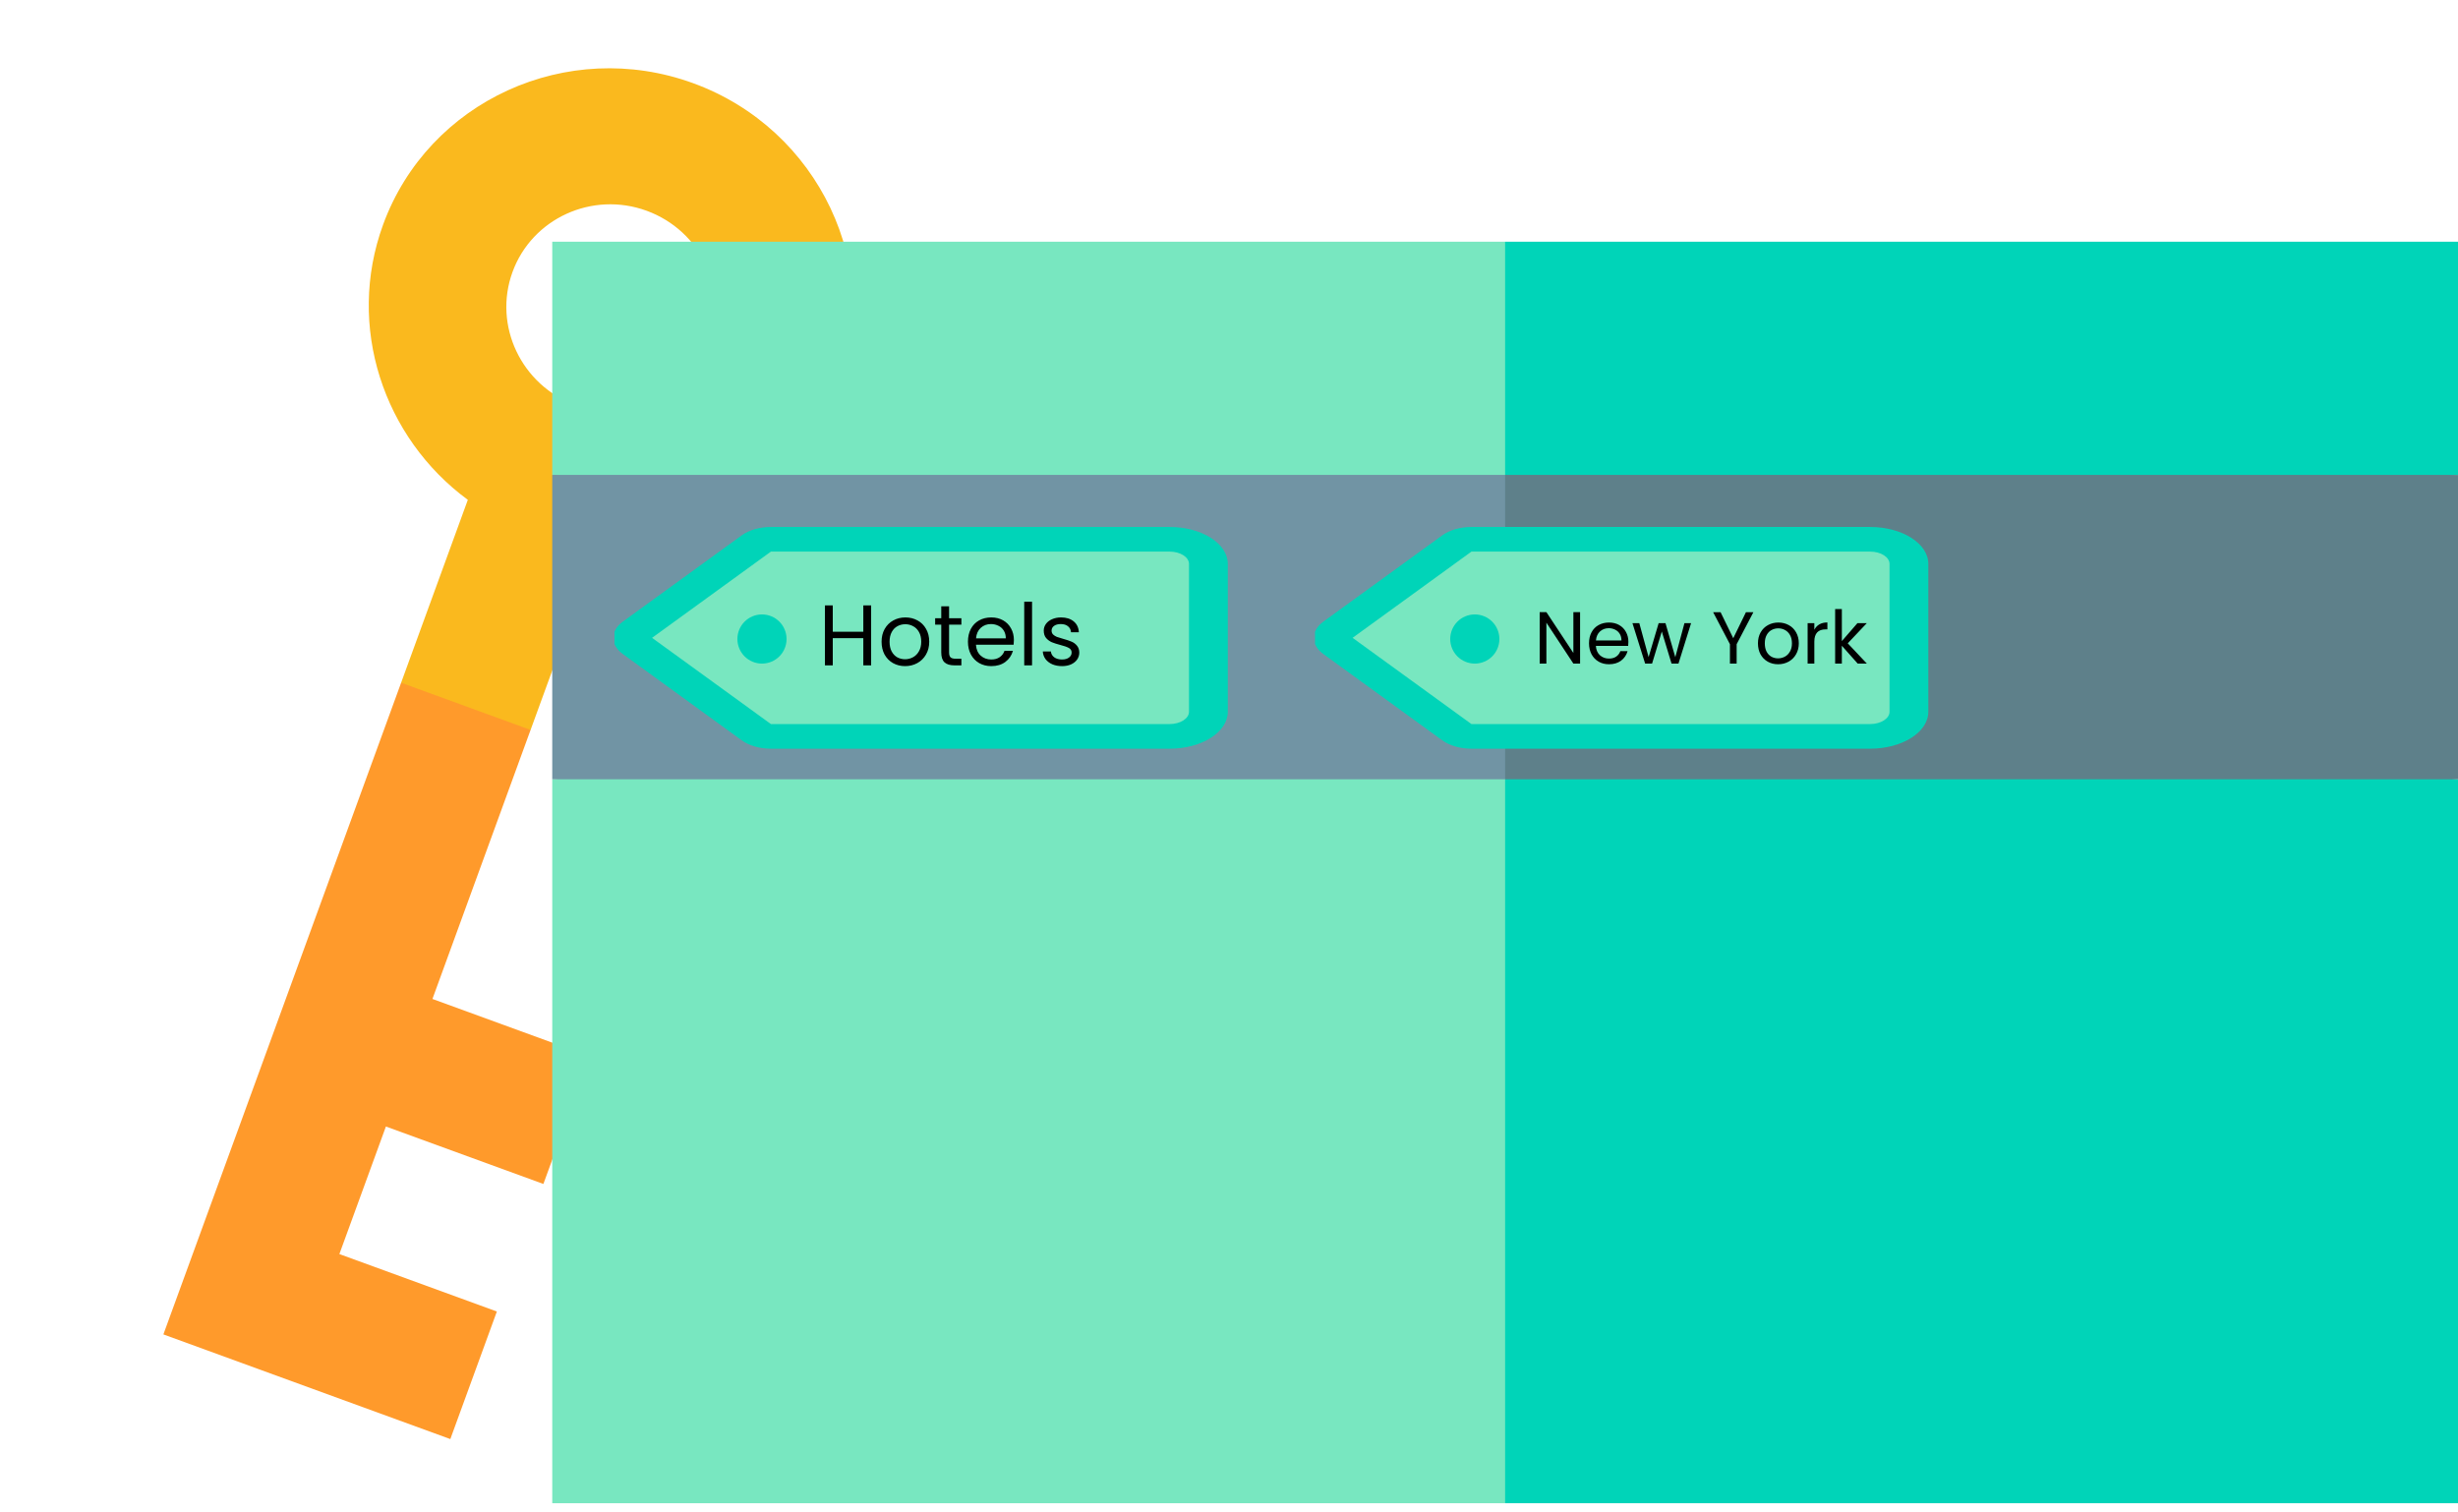 <svg width="200" height="123" viewBox="0 0 200 123" fill="none" xmlns="http://www.w3.org/2000/svg">
<g id="hotel">
<g id="KEY">
<g id="Group">
<path id="Vector" d="M38.066 40.674C31.208 35.631 28.147 26.572 31.168 18.29C34.847 8.205 46.166 3.037 56.401 6.77C66.635 10.503 71.969 21.745 68.29 31.83C65.269 40.113 57.095 45.074 48.6 44.517L43.172 59.399L35.011 63.53L32.638 55.557L38.066 40.674L38.066 40.674ZM57.757 27.988C59.347 23.627 57.041 18.765 52.614 17.15C48.188 15.536 43.293 17.771 41.702 22.132C40.111 26.494 42.418 31.356 46.844 32.97C51.27 34.585 56.165 32.35 57.757 27.988V27.988Z" fill="#FAB91E"/>
</g>
<path id="Vector_2" d="M32.638 55.557L43.171 59.399L35.186 81.291L48 85.966L44.214 96.345L31.4 91.671L27.614 102.051L40.428 106.725L36.642 117.105L13.294 108.588L32.638 55.557Z" fill="#FF9A2B"/>
</g>
<g id="Group_2">
<g id="Group_3">
<g id="Group_4">
<path id="Vector_3" d="M44.935 63.415V122.324H122.467L135.896 92.552L122.467 54.917L121.785 54.842L44.935 63.415Z" fill="#78E7C0"/>
<path id="Vector_4" d="M44.935 19.671V38.647L122.468 46.77L132.977 30.756L122.468 19.671H44.935Z" fill="#78E7C0"/>
<path id="Vector_5" d="M200 38.647V19.671H122.467V46.77L122.88 46.814L200 38.647Z" fill="#00D4B8"/>
</g>
<path id="Vector_6" d="M200 122.324V63.415L122.467 54.917V122.324H200Z" fill="#00D4B8"/>
<g id="Group_5">
<path id="Vector_7" d="M44.935 38.646V63.415H122.467L132.977 49.733L122.467 38.646H44.935Z" fill="#7194A4"/>
</g>
<path id="Vector_8" d="M122.467 38.646H200V63.415H122.467V38.646Z" fill="#5E808A"/>
</g>
</g>
<g id="tag 2" clip-path="url(#clip0)">
<path id="Vector_9" d="M152.166 43.885H119.727C119.272 43.885 118.839 44.009 118.538 44.227L108.868 51.244C108.346 51.622 108.346 52.187 108.868 52.565L118.538 59.582C118.838 59.8 119.272 59.924 119.727 59.924H152.166C153.91 59.924 155.324 59.026 155.324 57.919V45.89C155.324 44.783 153.91 43.885 152.166 43.885Z" fill="#78E7C0"/>
<circle id="Ellipse 2" cx="120" cy="52" r="2" fill="#00D4B8"/>
<path id="Vector_10" d="M152.166 60.926H119.727C118.816 60.926 117.949 60.677 117.349 60.242L107.679 53.224C106.643 52.467 106.643 51.342 107.679 50.584L117.349 43.567C117.949 43.132 118.816 42.882 119.727 42.882H152.166C154.782 42.882 156.902 44.229 156.902 45.889V57.919C156.902 59.58 154.782 60.926 152.166 60.926V60.926ZM119.727 44.887L110.057 51.904L119.727 58.921H152.166C153.038 58.921 153.745 58.472 153.745 57.919V45.89C153.745 45.336 153.038 44.887 152.166 44.887H119.727Z" fill="#00D4B8"/>
<path id="New York" d="M128.567 54H128.021L125.825 50.67V54H125.279V49.812H125.825L128.021 53.136V49.812H128.567V54ZM132.497 52.23C132.497 52.334 132.491 52.444 132.479 52.56H129.851C129.871 52.884 129.981 53.138 130.181 53.322C130.385 53.502 130.631 53.592 130.919 53.592C131.155 53.592 131.351 53.538 131.507 53.43C131.667 53.318 131.779 53.17 131.843 52.986H132.431C132.343 53.302 132.167 53.56 131.903 53.76C131.639 53.956 131.311 54.054 130.919 54.054C130.607 54.054 130.327 53.984 130.079 53.844C129.835 53.704 129.643 53.506 129.503 53.25C129.363 52.99 129.293 52.69 129.293 52.35C129.293 52.01 129.361 51.712 129.497 51.456C129.633 51.2 129.823 51.004 130.067 50.868C130.315 50.728 130.599 50.658 130.919 50.658C131.231 50.658 131.507 50.726 131.747 50.862C131.987 50.998 132.171 51.186 132.299 51.426C132.431 51.662 132.497 51.93 132.497 52.23ZM131.933 52.116C131.933 51.908 131.887 51.73 131.795 51.582C131.703 51.43 131.577 51.316 131.417 51.24C131.261 51.16 131.087 51.12 130.895 51.12C130.619 51.12 130.383 51.208 130.187 51.384C129.995 51.56 129.885 51.804 129.857 52.116H131.933ZM137.598 50.712L136.572 54H136.008L135.216 51.39L134.424 54H133.86L132.828 50.712H133.386L134.142 53.472L134.958 50.712H135.516L136.314 53.478L137.058 50.712H137.598ZM142.668 49.818L141.306 52.422V54H140.76V52.422L139.392 49.818H139.998L141.03 51.936L142.062 49.818H142.668ZM144.677 54.054C144.369 54.054 144.089 53.984 143.837 53.844C143.589 53.704 143.393 53.506 143.249 53.25C143.109 52.99 143.039 52.69 143.039 52.35C143.039 52.014 143.111 51.718 143.255 51.462C143.403 51.202 143.603 51.004 143.855 50.868C144.107 50.728 144.389 50.658 144.701 50.658C145.013 50.658 145.295 50.728 145.547 50.868C145.799 51.004 145.997 51.2 146.141 51.456C146.289 51.712 146.363 52.01 146.363 52.35C146.363 52.69 146.287 52.99 146.135 53.25C145.987 53.506 145.785 53.704 145.529 53.844C145.273 53.984 144.989 54.054 144.677 54.054ZM144.677 53.574C144.873 53.574 145.057 53.528 145.229 53.436C145.401 53.344 145.539 53.206 145.643 53.022C145.751 52.838 145.805 52.614 145.805 52.35C145.805 52.086 145.753 51.862 145.649 51.678C145.545 51.494 145.409 51.358 145.241 51.27C145.073 51.178 144.891 51.132 144.695 51.132C144.495 51.132 144.311 51.178 144.143 51.27C143.979 51.358 143.847 51.494 143.747 51.678C143.647 51.862 143.597 52.086 143.597 52.35C143.597 52.618 143.645 52.844 143.741 53.028C143.841 53.212 143.973 53.35 144.137 53.442C144.301 53.53 144.481 53.574 144.677 53.574ZM147.627 51.246C147.723 51.058 147.859 50.912 148.035 50.808C148.215 50.704 148.433 50.652 148.689 50.652V51.216H148.545C147.933 51.216 147.627 51.548 147.627 52.212V54H147.081V50.712H147.627V51.246ZM151.156 54L149.866 52.548V54H149.32V49.56H149.866V52.17L151.132 50.712H151.894L150.346 52.35L151.9 54H151.156Z" fill="black"/>
</g>
<g id="tag 3" clip-path="url(#clip1)">
<path id="Vector_11" d="M95.166 43.885H62.727C62.272 43.885 61.839 44.009 61.538 44.227L51.868 51.244C51.346 51.622 51.346 52.187 51.868 52.565L61.538 59.582C61.838 59.8 62.272 59.924 62.727 59.924H95.166C96.91 59.924 98.324 59.026 98.324 57.919V45.89C98.324 44.783 96.91 43.885 95.166 43.885Z" fill="#78E7C0"/>
<path id="Vector_12" d="M95.166 60.926H62.727C61.816 60.926 60.949 60.677 60.349 60.242L50.679 53.224C49.643 52.467 49.643 51.342 50.679 50.584L60.349 43.567C60.949 43.132 61.816 42.882 62.727 42.882H95.166C97.782 42.882 99.903 44.229 99.903 45.889V57.919C99.903 59.58 97.782 60.926 95.166 60.926V60.926ZM62.727 44.887L53.057 51.904L62.727 58.921H95.166C96.038 58.921 96.745 58.472 96.745 57.919V45.89C96.745 45.336 96.038 44.887 95.166 44.887H62.727Z" fill="#00D4B8"/>
<path id="Hotels" d="M70.882 49.264V54.143H70.245V51.931H67.76V54.143H67.123V49.264H67.76V51.406H70.245V49.264H70.882ZM73.642 54.206C73.283 54.206 72.956 54.124 72.662 53.961C72.373 53.797 72.144 53.566 71.976 53.268C71.813 52.965 71.731 52.614 71.731 52.218C71.731 51.826 71.815 51.48 71.983 51.182C72.156 50.879 72.389 50.648 72.683 50.489C72.977 50.325 73.306 50.244 73.67 50.244C74.034 50.244 74.363 50.325 74.657 50.489C74.951 50.648 75.182 50.876 75.35 51.175C75.523 51.474 75.609 51.821 75.609 52.218C75.609 52.614 75.521 52.965 75.343 53.268C75.171 53.566 74.935 53.797 74.636 53.961C74.338 54.124 74.006 54.206 73.642 54.206ZM73.642 53.646C73.871 53.646 74.086 53.592 74.286 53.485C74.487 53.377 74.648 53.217 74.769 53.002C74.895 52.787 74.958 52.526 74.958 52.218C74.958 51.91 74.898 51.648 74.776 51.434C74.655 51.219 74.496 51.06 74.3 50.958C74.104 50.85 73.892 50.797 73.663 50.797C73.43 50.797 73.215 50.85 73.019 50.958C72.828 51.06 72.674 51.219 72.557 51.434C72.441 51.648 72.382 51.91 72.382 52.218C72.382 52.531 72.438 52.794 72.55 53.009C72.667 53.224 72.821 53.385 73.012 53.492C73.204 53.594 73.414 53.646 73.642 53.646ZM77.224 50.832V53.093C77.224 53.279 77.264 53.413 77.343 53.492C77.422 53.566 77.56 53.604 77.756 53.604H78.225V54.143H77.651C77.296 54.143 77.03 54.061 76.853 53.898C76.676 53.734 76.587 53.466 76.587 53.093V50.832H76.09V50.307H76.587V49.341H77.224V50.307H78.225V50.832H77.224ZM82.497 52.078C82.497 52.199 82.49 52.328 82.476 52.463H79.41C79.433 52.841 79.561 53.137 79.795 53.352C80.033 53.562 80.32 53.667 80.656 53.667C80.931 53.667 81.16 53.604 81.342 53.478C81.528 53.347 81.659 53.175 81.734 52.96H82.42C82.317 53.328 82.112 53.63 81.804 53.863C81.496 54.092 81.113 54.206 80.656 54.206C80.292 54.206 79.965 54.124 79.676 53.961C79.391 53.797 79.167 53.566 79.004 53.268C78.84 52.965 78.759 52.614 78.759 52.218C78.759 51.821 78.838 51.474 78.997 51.175C79.155 50.876 79.377 50.648 79.662 50.489C79.951 50.325 80.282 50.244 80.656 50.244C81.02 50.244 81.342 50.323 81.622 50.482C81.902 50.641 82.116 50.86 82.266 51.14C82.42 51.415 82.497 51.728 82.497 52.078ZM81.839 51.945C81.839 51.702 81.785 51.495 81.678 51.322C81.57 51.145 81.423 51.011 81.237 50.923C81.055 50.83 80.852 50.783 80.628 50.783C80.306 50.783 80.03 50.886 79.802 51.091C79.578 51.296 79.449 51.581 79.417 51.945H81.839ZM83.975 48.963V54.143H83.338V48.963H83.975ZM86.418 54.206C86.124 54.206 85.861 54.157 85.627 54.059C85.394 53.956 85.21 53.816 85.074 53.639C84.939 53.457 84.864 53.249 84.85 53.016H85.508C85.527 53.207 85.615 53.364 85.774 53.485C85.938 53.606 86.15 53.667 86.411 53.667C86.654 53.667 86.845 53.613 86.985 53.506C87.125 53.398 87.195 53.263 87.195 53.1C87.195 52.932 87.121 52.808 86.971 52.729C86.822 52.645 86.591 52.563 86.278 52.484C85.993 52.409 85.76 52.334 85.578 52.26C85.401 52.181 85.247 52.066 85.116 51.917C84.99 51.763 84.927 51.562 84.927 51.315C84.927 51.119 84.986 50.939 85.102 50.776C85.219 50.612 85.385 50.484 85.599 50.391C85.814 50.293 86.059 50.244 86.334 50.244C86.759 50.244 87.102 50.351 87.363 50.566C87.624 50.781 87.764 51.075 87.783 51.448H87.146C87.132 51.247 87.05 51.086 86.901 50.965C86.757 50.843 86.561 50.783 86.313 50.783C86.085 50.783 85.903 50.832 85.767 50.93C85.632 51.028 85.564 51.156 85.564 51.315C85.564 51.441 85.604 51.546 85.683 51.63C85.767 51.709 85.87 51.775 85.991 51.826C86.117 51.873 86.29 51.926 86.509 51.987C86.784 52.062 87.008 52.136 87.181 52.211C87.354 52.281 87.501 52.388 87.622 52.533C87.748 52.678 87.814 52.867 87.818 53.1C87.818 53.31 87.76 53.499 87.643 53.667C87.526 53.835 87.361 53.968 87.146 54.066C86.936 54.159 86.694 54.206 86.418 54.206Z" fill="black"/>
<circle id="Ellipse 2_2" cx="62" cy="52" r="2" fill="#00D4B8"/>
</g>
</g>
<defs>
<clipPath id="clip0">
<rect width="50" height="31.746" fill="white" transform="translate(107 36)"/>
</clipPath>
<clipPath id="clip1">
<rect width="50" height="31.746" fill="white" transform="translate(50 36)"/>
</clipPath>
</defs>
</svg>
